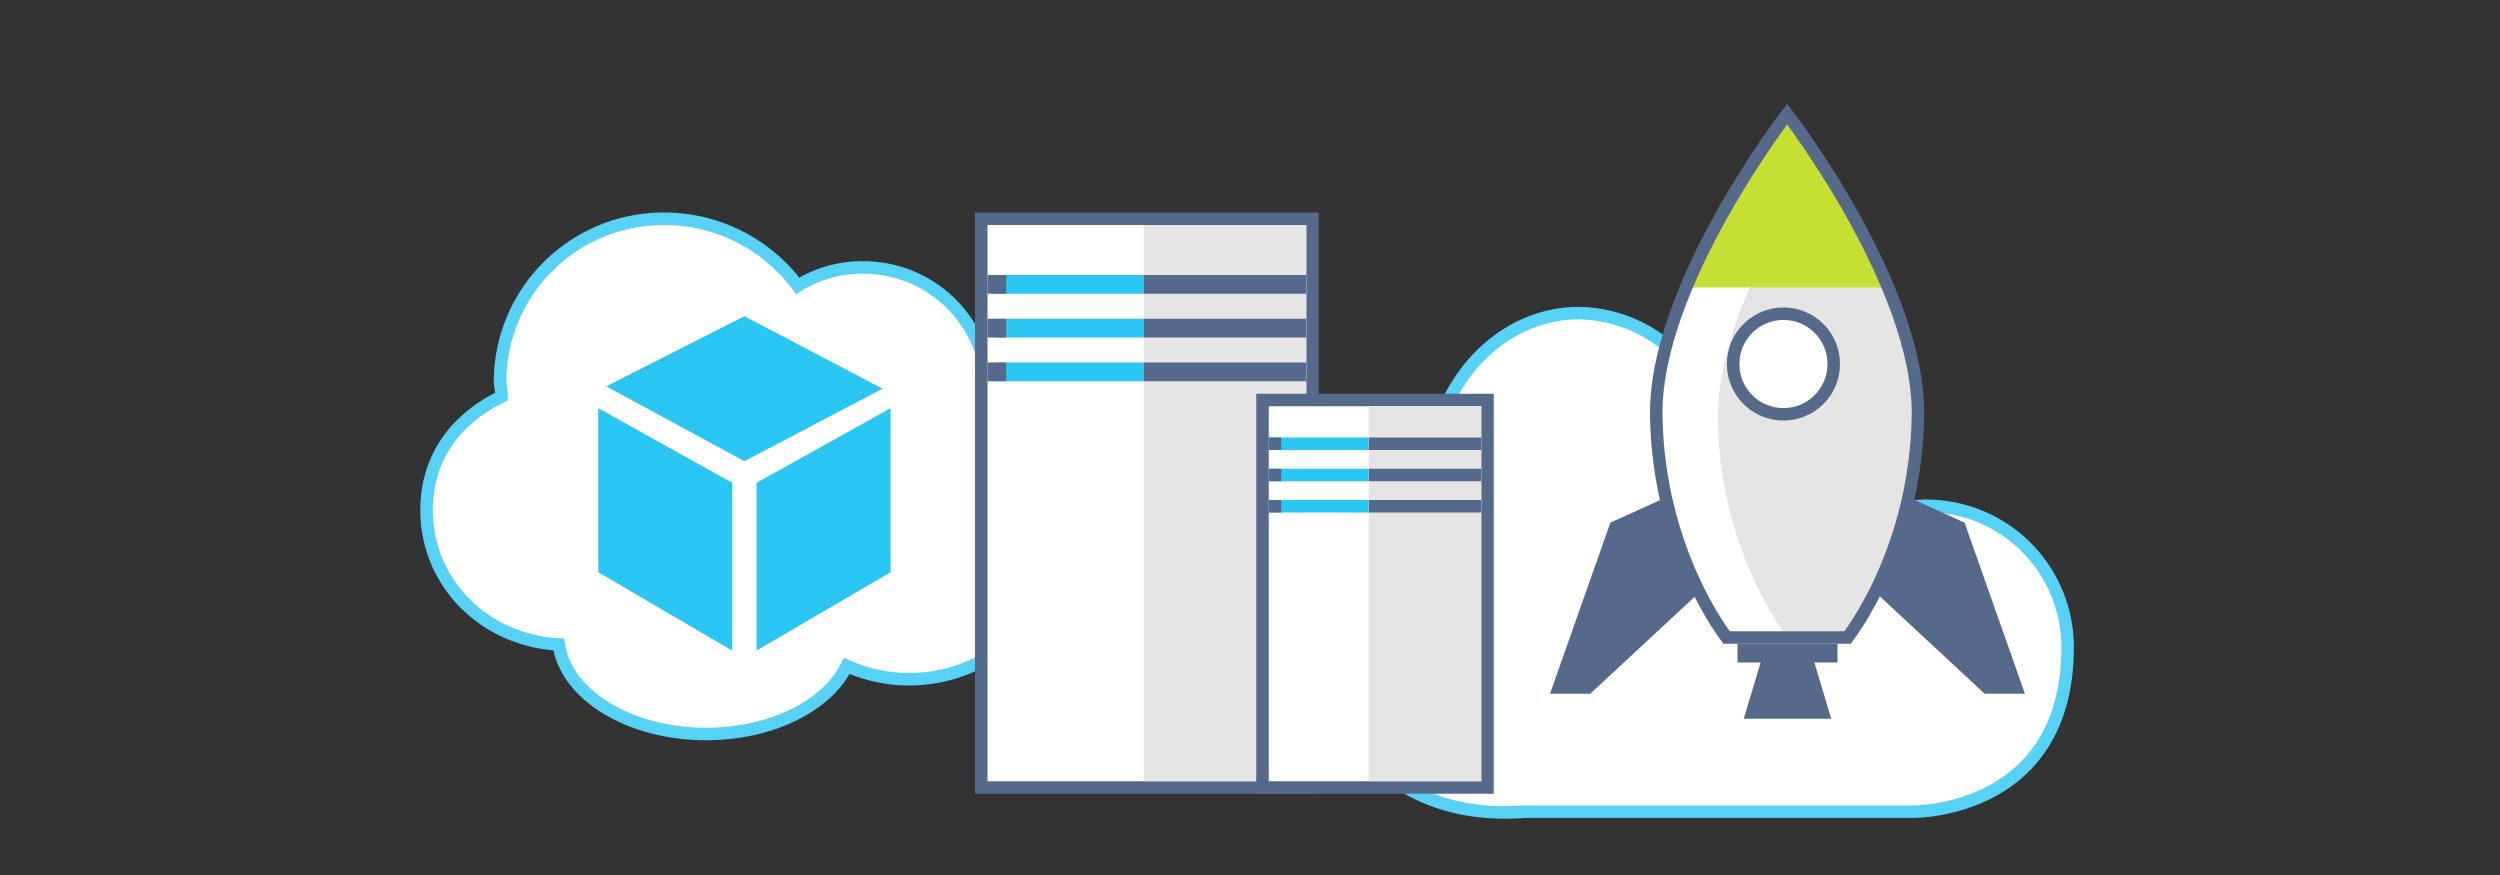 <svg id="ICONS" xmlns="http://www.w3.org/2000/svg" viewBox="0 0 400 140">
  <rect x="0" y="0" width="400" height="140" fill="#333333" stroke="none"/>
  <defs>
    <style>
      .cls-1, .cls-4, .cls-8 {
        fill: #fff;
      }

      .cls-1 {
        stroke: #55d2f6;
      }

      .cls-1, .cls-7, .cls-8 {
        stroke-miterlimit: 10;
        stroke-width: 2px;
      }

      .cls-2 {
        fill: #2bc7f4;
      }

      .cls-3 {
        fill: #556a8a;
      }

      .cls-5 {
        fill: #e5e5e5;
      }

      .cls-6 {
        fill: #c6df33;
      }

      .cls-7, .cls-9 {
        fill: none;
      }

      .cls-7, .cls-8 {
        stroke: #556a8a;
      }
    </style>
  </defs>
  <title>virtualization-hperv-server-windows-server</title>
  <path class="cls-1" d="M330.82,103.52A22.61,22.61,0,0,0,302,81.8a20.73,20.73,0,0,0-31.27-22.16,22.63,22.63,0,0,0-18.16-9.54c-11.61,0-21.57,9.72-23.39,22.46C218.11,75.1,210,86.14,210,99s9.44,32.75,34,30.87c0,0,62.11,0,62.3,0C306.7,129.83,330.82,129.88,330.82,103.52Z"/>
  <path class="cls-1" d="M168,74.39A17.72,17.72,0,0,0,164.81,69a24.64,24.64,0,0,0-6.77-6v-.59a19.89,19.89,0,0,0-19.86-19.62,19.53,19.53,0,0,0-10.55,2.94A26.59,26.59,0,0,0,106.29,35,26.17,26.17,0,0,0,80,60.75c0,1,.25,1.72.25,2.7-7.6,3.68-12,10.05-12,18.15,0,11.57,9.1,20.84,21.16,21.52,1.11,8,11.23,14.32,23.57,14.32,10.51,0,19.41-4.57,22.5-10.89A24.54,24.54,0,0,0,168,74.39Z"/>
  <g>
    <polygon class="cls-2" points="119.1 73.79 141.2 62.19 119.1 50.59 97 61.81 119.1 73.79"/>
    <g>
      <polygon class="cls-2" points="121.05 77.25 121.05 104.09 142.49 91.56 142.49 65.31 121.05 77.25"/>
      <polygon class="cls-2" points="117.15 77.25 95.72 65.31 95.72 91.56 117.15 104.09 117.15 77.25"/>
    </g>
  </g>
  <g>
    <polygon class="cls-3" points="276.99 90.06 254.44 111 248 111 257.66 83.62 268.31 78.79 276.99 90.06"/>
    <polygon class="cls-3" points="295 90.06 317.55 111 323.99 111 314.33 83.62 303.68 78.79 295 90.06"/>
    <polygon class="cls-3" points="293 115 279 115 282 105 290 105 293 115"/>
    <path class="cls-4" d="M285.94,18S264.66,45.54,265,66.32c.36,21.65,11.17,35.29,11.27,35.43H295.6c.1-.14,10.92-13.78,11.27-35.43C307.22,45.54,285.94,18,285.94,18Z"/>
    <path class="cls-5" d="M306.28,67.08a62,62,0,0,1-10.63,34.3l-.24.34h-9.66l-.24-.34a62.15,62.15,0,0,1-10.63-34.3c-.11-6.62,2-14,5-20.92a131.36,131.36,0,0,1,10.69-19.62,131.36,131.36,0,0,1,10.69,19.62C304.23,53.11,306.39,60.47,306.28,67.08Z"/>
    <path class="cls-6" d="M270,46l.3-.7a142,142,0,0,1,14.52-25.24l1.07-1.46,1.06,1.45A142.08,142.08,0,0,1,301.46,45.3l.3.7Z"/>
    <path class="cls-7" d="M285.94,18.25S264.66,45.8,265,66.57c.36,21.65,11.17,35.29,11.27,35.43H295.6c.1-.14,10.92-13.78,11.27-35.43C307.22,45.8,285.94,18.25,285.94,18.25Z"/>
    <circle class="cls-8" cx="285.35" cy="58.24" r="8.05"/>
    <rect class="cls-3" x="278" y="103" width="16" height="3"/>
  </g>
  <g>
    <rect class="cls-8" x="157" y="35" width="53" height="91"/>
    <g>
      <rect class="cls-5" x="183" y="36" width="26" height="89"/>
      <rect class="cls-2" x="159" y="58" width="24" height="3"/>
      <polygon class="cls-9" points="195 44 159 44 159 47 195 47 195 44 195 44"/>
      <polyline class="cls-9" points="195 44 159 44 159 47 195 47 195 44"/>
      <rect class="cls-2" x="159" y="51" width="24" height="3"/>
      <rect class="cls-2" x="159" y="44" width="24" height="3"/>
      <rect class="cls-3" x="183" y="58" width="26" height="3"/>
      <rect class="cls-3" x="183" y="51" width="26" height="3"/>
      <rect class="cls-3" x="183" y="44" width="26" height="3"/>
    </g>
    <rect class="cls-3" x="158" y="44" width="3" height="3"/>
    <rect class="cls-3" x="158" y="51" width="3" height="3"/>
    <rect class="cls-3" x="158" y="58" width="3" height="3"/>
  </g>
  <g>
    <rect class="cls-8" x="202" y="64" width="36" height="62"/>
    <g>
      <rect class="cls-5" x="219" y="65" width="18" height="60"/>
      <rect class="cls-2" x="203" y="80" width="15.96" height="2"/>
      <polygon class="cls-9" points="227.23 70.14 202.63 70.14 202.63 72.14 227.23 72.14 227.23 70.14 227.23 70.14"/>
      <polyline class="cls-9" points="227.23 70.14 202.63 70.14 202.63 72.14 227.23 72.14 227.23 70.14"/>
      <rect class="cls-2" x="203" y="75" width="15.96" height="2"/>
      <rect class="cls-2" x="203" y="70" width="15.96" height="2"/>
      <rect class="cls-3" x="219" y="80" width="18" height="2"/>
      <rect class="cls-3" x="219" y="75" width="18" height="2"/>
      <rect class="cls-3" x="219" y="70" width="18" height="2"/>
    </g>
    <rect class="cls-3" x="203" y="70" width="2" height="2"/>
    <rect class="cls-3" x="203" y="75" width="2" height="2"/>
    <rect class="cls-3" x="203" y="80" width="2" height="2"/>
  </g>
</svg>
